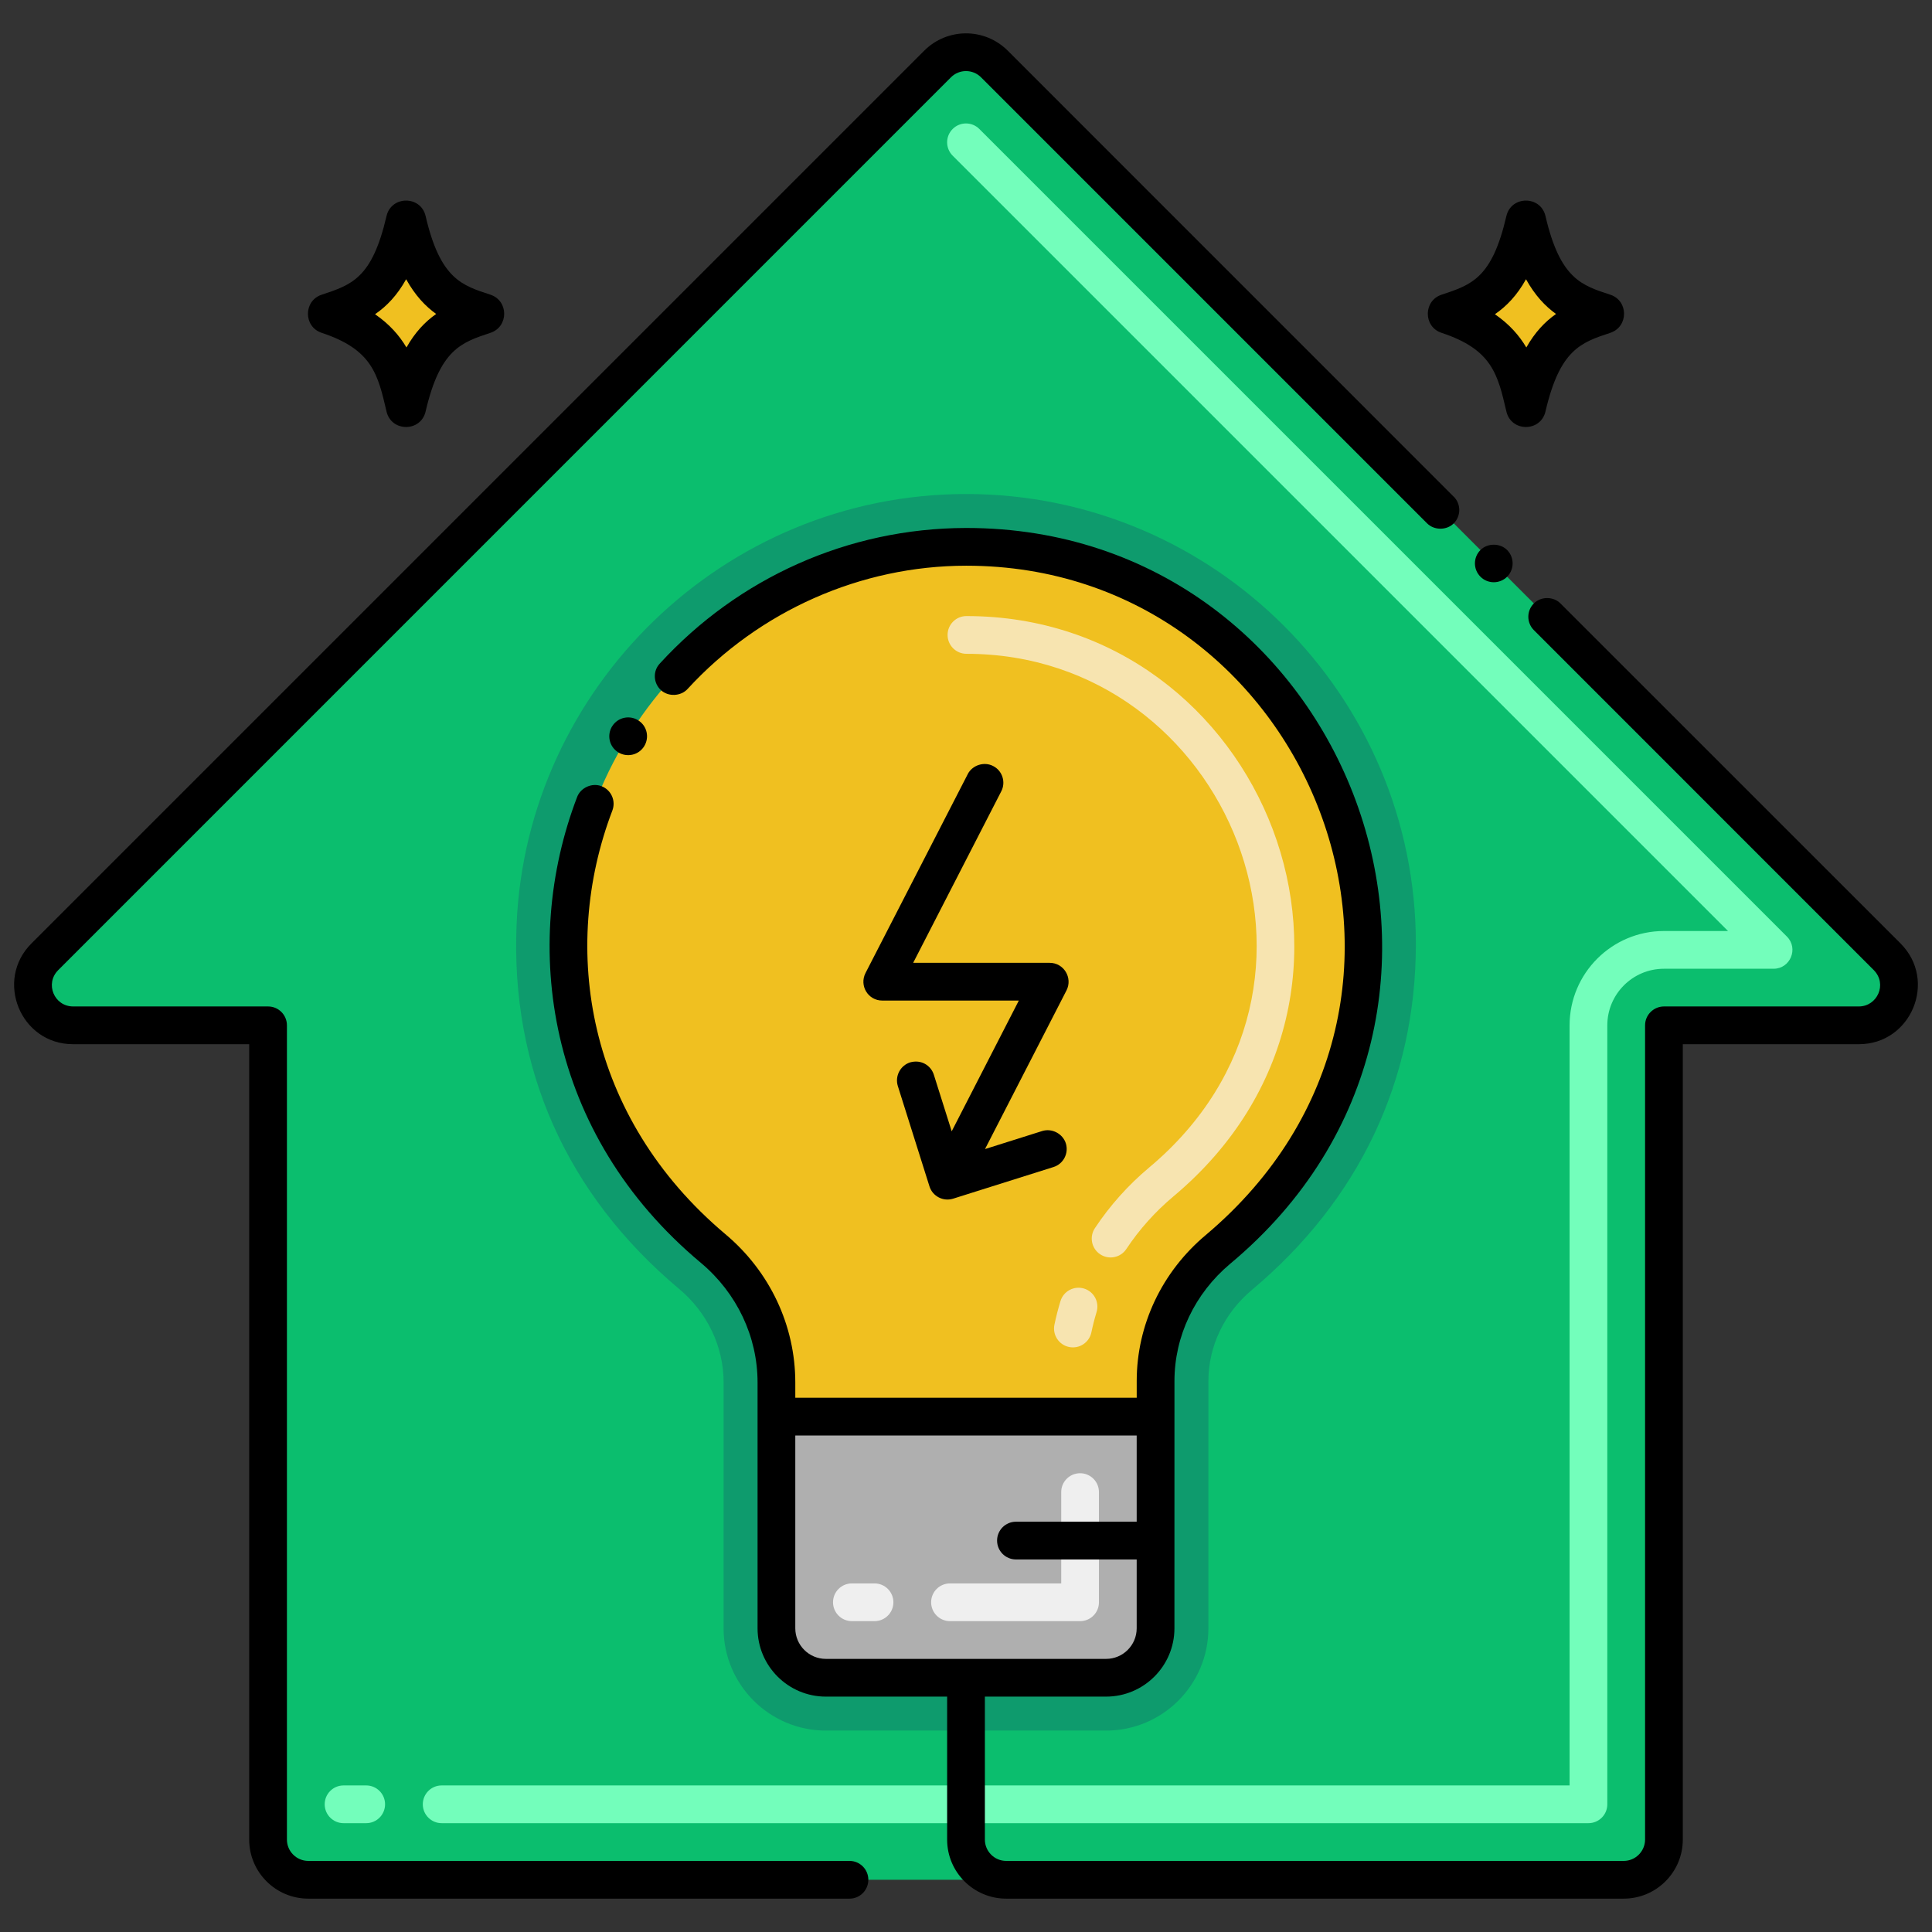 <?xml version="1.0" encoding="utf-8"?>
<!-- Generator: Adobe Illustrator 24.0.0, SVG Export Plug-In . SVG Version: 6.00 Build 0)  -->
<svg version="1.1" id="Layer_1" xmlns="http://www.w3.org/2000/svg" xmlns:xlink="http://www.w3.org/1999/xlink" x="0px" y="0px"
	 viewBox="0 0 256 256" enable-background="new 0 0 256 256" xml:space="preserve">
<rect x="0" y="0" width="256" height="256" fill="#333333" stroke="none"/>
<g>
</g>
<g>
	<path fill="#0BBE6E" d="M124.237,8.48L5.938,126.778c-3.353,3.353-0.978,9.086,3.763,9.086h25.821v107.892
		c0,2.939,2.383,5.322,5.322,5.322h174.31c2.939,0,5.322-2.383,5.322-5.322V135.864h25.821c4.742,0,7.116-5.733,3.763-9.086
		L131.764,8.48C129.685,6.401,126.315,6.401,124.237,8.48z"/>
	<path fill="#0E9B6D" d="M127.992,65.458c-32.21,0.038-58.247,25.796-59.541,57.042c-0.814,19.098,6.637,35.799,21.548,48.3
		c3.739,3.134,5.884,7.65,5.884,12.39c0,2.389-0.003-1.272-0.003,32.569c0,7.473,6.079,13.552,13.552,13.552h37.134
		c7.473,0,13.552-6.079,13.552-13.552c0-26.706,0.002-32.687,0.002-32.766c0-4.604,2.102-9.005,5.765-12.075
		c14.213-11.91,21.726-27.766,21.726-45.854C187.609,92.197,160.896,65.458,127.992,65.458z"/>
	<path fill="#AFAFAF" d="M102.88,187.71v28.049c0,3.616,2.935,6.552,6.552,6.552h37.134c3.616,0,6.552-2.935,6.552-6.552V187.71
		H102.88z"/>
	<path fill="#F0C020" d="M180.61,125.064c0,20.611-10.731,33.374-19.222,40.488c-5.176,4.337-8.268,10.679-8.268,17.44v4.717
		h-50.237v-4.52c0-6.879-3.119-13.339-8.386-17.755c-8.831-7.403-19.982-20.834-19.052-42.637
		C76.587,95.228,99.636,72.49,128,72.458C156.782,72.425,180.61,95.842,180.61,125.064z"/>
	<path fill="#F0C020" d="M64.153,41.577c-3.961-1.309-8.051-2.453-10.348-12.345c-2.115,9.112-5.504,10.745-10.348,12.345
		c7.9,2.61,9.092,6.933,10.348,12.345C55.97,44.592,59.551,43.097,64.153,41.577z"/>
	<path d="M51.215,54.523c-1.147-4.945-1.905-8.212-8.591-10.421c-2.43-0.803-2.424-4.25,0-5.051
		c4.025-1.33,6.684-2.209,8.591-10.422c0.633-2.73,4.546-2.737,5.181,0c1.95,8.399,4.863,9.193,8.591,10.421
		c2.43,0.803,2.424,4.25,0,5.051c-3.881,1.282-6.686,2.209-8.591,10.421C55.76,57.265,51.852,57.266,51.215,54.523z M49.695,41.638
		c1.914,1.314,3.222,2.815,4.164,4.403c1.141-2.017,2.462-3.405,3.934-4.439c-1.411-1.01-2.778-2.44-3.977-4.601
		C52.629,39.134,51.243,40.575,49.695,41.638z"/>
	<path fill="#F0C020" d="M212.542,41.577c-3.961-1.309-8.051-2.453-10.348-12.345c-2.115,9.112-5.504,10.745-10.348,12.345
		c7.9,2.61,9.092,6.933,10.348,12.345C204.359,44.592,207.94,43.097,212.542,41.577z"/>
	<path d="M199.603,54.523c-1.147-4.945-1.905-8.212-8.591-10.421c-2.43-0.803-2.424-4.25,0-5.051
		c4.025-1.33,6.684-2.209,8.591-10.422c0.633-2.73,4.546-2.737,5.181,0c1.95,8.399,4.863,9.193,8.591,10.421
		c2.43,0.803,2.424,4.25,0,5.051c-3.881,1.282-6.686,2.209-8.591,10.421C204.148,57.265,200.241,57.266,199.603,54.523z
		 M198.083,41.638c1.914,1.314,3.222,2.815,4.164,4.403c1.141-2.017,2.462-3.405,3.934-4.439c-1.411-1.01-2.778-2.44-3.977-4.601
		C201.018,39.134,199.632,40.575,198.083,41.638z"/>
	<path fill="#73FEBB" d="M210.478,241.579H58.523c-1.381,0-2.5-1.119-2.5-2.5s1.119-2.5,2.5-2.5h149.455V135.864
		c0-6.893,5.607-12.5,12.5-12.5h8.493L126.232,20.626c-0.977-0.976-0.977-2.559,0-3.535c0.977-0.977,2.559-0.977,3.535,0
		l107.006,107.006c1.569,1.569,0.458,4.268-1.768,4.268h-14.528c-4.136,0-7.5,3.364-7.5,7.5v103.215
		C212.978,240.46,211.858,241.579,210.478,241.579z M48.523,241.579h-3c-1.381,0-2.5-1.119-2.5-2.5s1.119-2.5,2.5-2.5h3
		c1.381,0,2.5,1.119,2.5,2.5S49.903,241.579,48.523,241.579z"/>
	<path fill="#EFEFEF" d="M143.117,214.81H125.88c-1.381,0-2.5-1.119-2.5-2.5s1.119-2.5,2.5-2.5h14.737V197.71
		c0-1.381,1.119-2.5,2.5-2.5s2.5,1.119,2.5,2.5v14.601C145.617,213.691,144.498,214.81,143.117,214.81z M115.88,214.81h-3
		c-1.381,0-2.5-1.119-2.5-2.5s1.119-2.5,2.5-2.5h3c1.381,0,2.5,1.119,2.5,2.5S117.261,214.81,115.88,214.81z"/>
	<path fill="#F7E4B0" d="M141.654,178.483c-1.352-0.283-2.218-1.607-1.936-2.959c0.22-1.051,0.489-2.102,0.8-3.122
		c0.402-1.321,1.799-2.063,3.12-1.663c1.32,0.402,2.065,1.799,1.663,3.12c-0.268,0.878-0.499,1.783-0.688,2.688
		C144.33,177.901,143.004,178.765,141.654,178.483z M145.78,166.202c-1.15-0.764-1.465-2.315-0.701-3.465
		c1.991-3.003,4.416-5.71,7.205-8.048c28.806-24.143,10.414-68.057-24.224-68.057c-1.381,0-2.5-1.119-2.5-2.5s1.119-2.5,2.5-2.5
		c39.396,0,59.722,49.83,27.435,76.889c-2.421,2.029-4.523,4.377-6.25,6.979C148.483,166.651,146.932,166.966,145.78,166.202z"/>
	<path d="M9.67,138.36h23.35v105.4c0,4.31,3.511,7.82,7.83,7.82h71.72c1.37,0,2.49-1.12,2.49-2.5c0-1.38-1.12-2.5-2.49-2.5H40.85
		c-1.56,0-2.83-1.27-2.83-2.82v-107.9c0-1.363-1.105-2.5-2.5-2.5H9.7c-2.535,0-3.769-3.032-1.99-4.81L126,10.25
		c1.11-1.11,2.89-1.11,4,0l59.1,59.1c0.94,0.94,2.59,0.94,3.53,0c0.97-0.98,0.979-2.56,0-3.54c0,0,0,0-0.01,0l-59.09-59.1
		c-3.117-3.094-8.048-3.012-11.061,0L4.17,125.01C-0.724,129.871,2.692,138.36,9.67,138.36z"/>
	<path d="M251.83,125.01L206.77,79.96c-0.939-0.95-2.59-0.95-3.529,0c-0.98,0.979-0.968,2.564,0,3.53l45.05,45.06
		c1.82,1.853,0.451,4.81-1.99,4.81h-25.82c-1.321,0-2.5,1.075-2.5,2.5v107.9c-0.01,1.55-1.27,2.82-2.83,2.82h-81.83
		c-1.55,0-2.819-1.27-2.819-2.82V224.81h16.065c4.991,0,9.052-4.061,9.052-9.052c0-26.728,0.003-32.677,0.003-32.769
		c0-5.93,2.689-11.59,7.37-15.52c40.282-33.576,15.801-97.51-34.931-97.51c-0.04,0-0.069,0-0.1,0h-0.021
		C112.383,70,97.818,76.575,87.43,87.92c-0.946,1.007-0.865,2.598,0.15,3.53c0.979,0.9,2.64,0.82,3.529-0.16
		c9.511-10.36,22.96-16.32,36.891-16.33h0.06c45.445,0,68.866,57.373,31.721,88.68c-5.82,4.87-9.16,11.93-9.16,19.35v2.22h-45.24
		v-2.02c0-7.56-3.38-14.73-9.28-19.67c-18.356-15.468-21.939-37.822-14.96-56.12c0.487-1.278-0.138-2.731-1.45-3.23
		c-1.25-0.48-2.75,0.2-3.22,1.44c-7.496,19.601-4.101,44.613,16.42,61.74c4.76,4,7.49,9.77,7.49,15.84c0,12.019,0,20.044,0,32.569
		c0,4.991,4.061,9.052,9.052,9.052H125.5v18.949c0,4.31,3.51,7.82,7.819,7.82h81.83c4.32,0,7.83-3.51,7.83-7.82v-105.4h23.32h0.03
		C253.241,138.36,256.755,129.937,251.83,125.01z M109.432,219.81c-2.234,0-4.052-1.817-4.052-4.052V190.21h45.237v11.425h-15.998
		c-1.381,0-2.5,1.119-2.5,2.5s1.119,2.5,2.5,2.5h15.998v9.124c0,2.234-1.817,4.052-4.052,4.052
		C145.491,219.81,119.561,219.81,109.432,219.81z"/>
	<path d="M199.7,76.42c0.976-0.977,0.973-2.568,0-3.54c-0.94-0.94-2.591-0.94-3.53,0c-0.98,0.98-0.98,2.56,0,3.54
		C197.145,77.395,198.724,77.394,199.7,76.42z"/>
	<path d="M81.92,99.69c1.124,0.692,2.681,0.409,3.439-0.81c0.708-1.151,0.401-2.697-0.81-3.44c-1.095-0.703-2.664-0.425-3.43,0.79
		l-0.011,0.01C80.401,97.395,80.709,98.926,81.92,99.69z"/>
	<path d="M131.59,101.5c-1.19-0.62-2.74-0.12-3.36,1.07c0,0,0,0,0,0.01l-13.55,26.36c-0.838,1.655,0.328,3.64,2.23,3.64H135
		l-8.895,17.325l-2.365-7.495c-0.386-1.229-1.671-2.053-3.141-1.64c-1.31,0.42-2.04,1.83-1.63,3.14l4.19,13.29
		c0.414,1.317,1.819,2.034,3.12,1.635c0.265-0.081,13.042-4.111,13.31-4.195c1.32-0.41,2.05-1.82,1.64-3.14
		c-0.41-1.28-1.84-2.04-3.14-1.63l-7.57,2.387l10.8-21.027c0.84-1.656-0.351-3.65-2.229-3.65H121l11.67-22.72
		C133.305,103.65,132.823,102.116,131.59,101.5z"/>
</g>
</svg>
